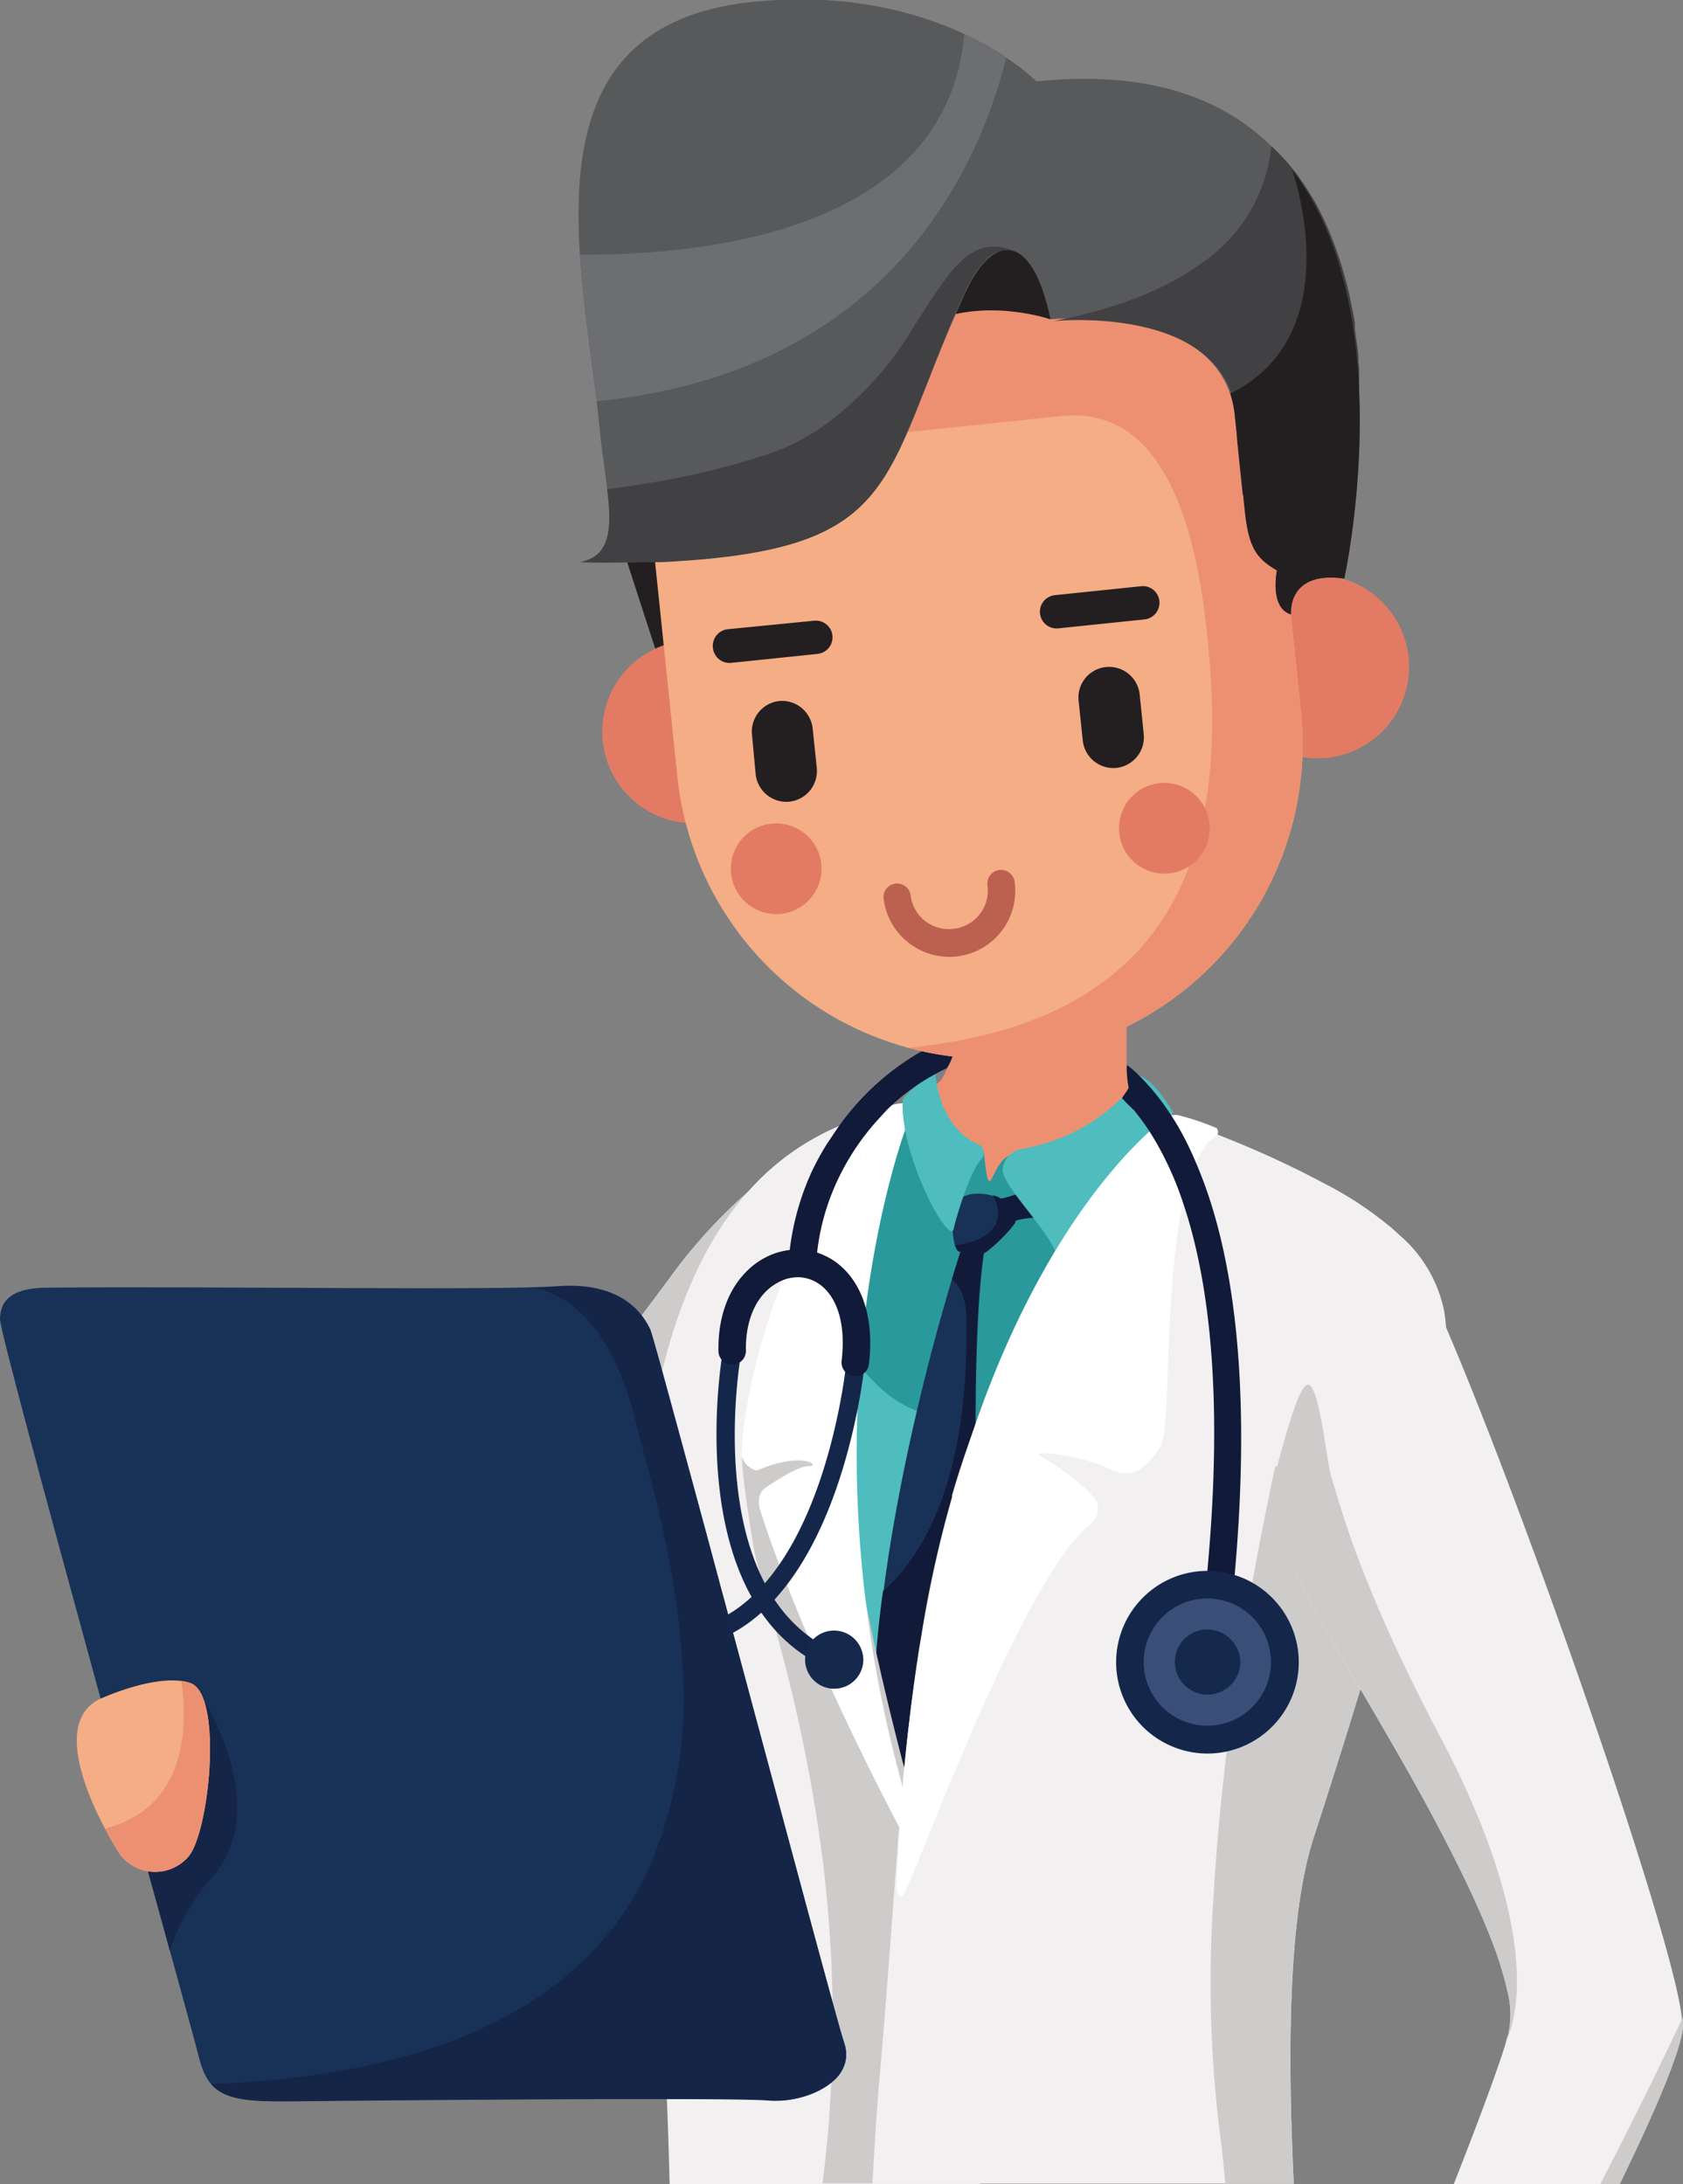 <svg xmlns="http://www.w3.org/2000/svg" viewBox="0 0 141 182.98"><rect x="0" y="0" width="141" height="182.98" fill="#808080" stroke="none"/><defs><style>.cls-1{fill:#f2f0f0;}.cls-1,.cls-10,.cls-11,.cls-12,.cls-14,.cls-15,.cls-16,.cls-17,.cls-18,.cls-19,.cls-2,.cls-20,.cls-21,.cls-3,.cls-4,.cls-5,.cls-6,.cls-7,.cls-8{fill-rule:evenodd;}.cls-2,.cls-9{fill:#cecbcb;}.cls-3{fill:#2a999b;}.cls-4{fill:#4fbcbe;}.cls-5{fill:#183257;}.cls-6{fill:#111a39;}.cls-7{fill:#ed9072;}.cls-8{fill:#fff;}.cls-10{fill:#14274b;}.cls-11{fill:#3a4f77;}.cls-12{fill:#14294c;}.cls-13,.cls-16{fill:#231f20;}.cls-14{fill:#e37b64;}.cls-15{fill:#f4ad85;}.cls-17{fill:#58595b;}.cls-18{fill:#6d6e71;}.cls-19{fill:#414042;}.cls-20{fill:#bc614f;}.cls-21{fill:#152548;}</style></defs><title>regularРесурс 9</title><g id="Слой_2" data-name="Слой 2"><g id="OBJECTS"><path class="cls-1" d="M66.16,97.09A43.31,43.31,0,0,0,56,107.21c-5.07,6.87-13.37,17.28-20.58,25.9-7.75,9.25-6.45,11.49-12.44,1.64-6.31-10.37-10.1-19.07-12.37-23.5-.35-.68-1.86-4-3.14-2.93a14.55,14.55,0,0,1-2.83,2.08c-1.33.68-2.65,0-3,1.95-.05,4.32,4.22,19.71,20,42.24.11.11-1.69-2.07.32.35s7.33,3.05,9.41.95l.23-.15c6.27-6,19.48-16.6,27.66-26.72,7.89-9.75,10.81-19,14.17-26v0l.17-.38.07-.12.11-.25h0l.11-.23.06-.13,0-.1h0a13.2,13.2,0,0,0,1.22-3.66L72.66,101Z"/><path class="cls-2" d="M66.16,97.09A43.31,43.31,0,0,0,56,107.21c-1.36,1.84-2.94,3.93-4.68,6.17,1.08,7-.68,19.19-6.14,25.35-6.62,7.46-16.37,17.13-22.56,11.19S6.38,121.1,5.17,115.81c-.72-3.15,2.42-4.55,5.08-5.17-.6-1.14-1.79-3.16-2.83-2.32a14.55,14.55,0,0,1-2.83,2.08c-1.33.68-2.65,0-3,1.95-.06,4.32,4.21,19.71,20,42.24.11.11-1.69-2.07.32.35s7.33,3.05,9.41.95l.23-.15c6.27-6,19.48-16.6,27.66-26.72,7.89-9.75,10.81-19,14.17-26v0l.18-.38.06-.12.11-.25h0l.11-.23,0-.13.05-.1h0a13.2,13.2,0,0,0,1.22-3.66L72.66,101Z"/><path class="cls-3" d="M117.29,110l-8.64-10.93-1.91-1.64-19.2-7.22L78.66,91.6h0s-8.87,4.32-9.61,4.28a1.12,1.12,0,0,1-.38-.14l-5.24,15.07s-3.18,21.84-3.63,23.33-.84,22.43.82,25.44.25,7.67,6.61,9.62,20,5.74,29.08-3.91,11-15,13.31-18.27S117.29,110,117.29,110Z"/><path class="cls-4" d="M65.46,112.57c2.85-1.8,4.48-.33,7.58,3s6,3,7.75,3.76,1.65,31.7-9.54,36.44c-4.14,1.76-6.72-.06-8.31-3.75C60.07,145.41,58,117.23,65.46,112.57Z"/><path class="cls-5" d="M81,103.94l-.53.92s-7.61,23-7.29,41.47,9.61,2.68,9.46,1.1-1.81-31.61-.2-42.45C82.45,105,82.33,103.52,81,103.94Z"/><path class="cls-6" d="M81,103.94l-.53.92s-.28.85-.72,2.33c.56.41,1.25,1.37,1.22,3.69,0,3.25.22,16-7,22.43a90.22,90.22,0,0,0-.84,13c.31,18.44,9.61,2.68,9.46,1.1s-1.81-31.61-.2-42.45C82.45,105,82.33,103.52,81,103.94Z"/><path class="cls-1" d="M55.34,166.54c-.27-3-.62-6.42-1-10.14-.57-6.36-1.07-13.56-1-20.78a109.78,109.78,0,0,1,.78-13.18,68.7,68.7,0,0,1,1.36-7.6c1.45-5.92,3.74-11.16,7.26-15.09l0,0a21.21,21.21,0,0,1,7.4-5.35,22.17,22.17,0,0,1,3.16-1.09c.32-.09.65-.17,1-.24s.87-.18,1.32-.25a5.4,5.4,0,0,1,.58-.09h0l.2,0,.15,0-.28.69s0,0,0,0h0l-.06.17-.41,1.11h0c0,.1-.07.2-.11.31-.37,1.06-.83,2.45-1.31,4.13-.35,1.25-.72,2.66-1.08,4.21s-.75,3.5-1.06,5.46c-.24,1.48-.45,3-.61,4.65,0,.22,0,.44-.07.66,0,.41-.07.83-.1,1.24-.14,1.72-.22,3.51-.22,5.34,0,1.2,0,2.43.06,3.68.08,1.72.23,3.48.45,5.25,0,.28.08.56.12.86s.1.71.16,1.09c.22,1.5.45,3,.7,4.42a0,0,0,0,0,0,0c.2,1.15.41,2.29.62,3.39h0c.7,3.63,1.47,7,2.25,10.07a.14.14,0,0,0,0,.07c.14.59.29,1.17.44,1.73.11.41.21.81.32,1.21l0,.13h0c.22.82.44,1.62.66,2.38a2.17,2.17,0,0,0,.07.24c1.81,6.34,3.33,10.34,3.5,10.81l0,0,.45,5.53L82.1,183h-26c-.06-2.54-.14-4.94-.23-7.14C55.75,172.15,55.56,169,55.34,166.54Z"/><path class="cls-2" d="M62.41,124.79a26.26,26.26,0,0,1-.25-2.66l4.68-4.74,1.7-1.72.64,6.82.12,1.32,1,.15.74.11c0,.49.23,2,.73,5.5,0,.28.08.56.12.86s.1.71.16,1.09c.13.8.29,1.66.46,2.57.27,1.4.58,2.91.93,4.48a0,0,0,0,1,0,0c.68,3.05,1.48,6.33,2.31,9.52,0,0,0,.06,0,.09.22.84.43,1.67.65,2.49.35,1.33.69,2.62,1,3.85l.06.21c1.65,6.07,3,10.78,3.17,11.26l0,0,.47,5.53,1,11.39H68.91q.56-4.38.73-8.51c.07-1.54.1-3.05.11-4.53,0-.78,0-1.55,0-2.31-.07-4-.35-7.73-.76-11.22A132.89,132.89,0,0,0,65,136.64q-.32-1.15-.6-2.16c-.17-.61-.33-1.18-.48-1.7-.08-.31-.16-.6-.23-.88-.24-.84-.41-1.54-.51-2.07C62.81,127.66,62.56,126,62.41,124.79Z"/><path class="cls-2" d="M71.13,124.08h-.08C71,123.72,71.07,123.86,71.13,124.08Z"/><path class="cls-2" d="M71.13,124.08l.19,0c0,.09,0,.16,0,.21C71.33,124.78,71.21,124.37,71.13,124.08Z"/><path class="cls-1" d="M121.13,111c.06,4.77-2.4,14.44-5.32,24.39-.37,1.27-.76,2.55-1.14,3.82,0,0,0,0,0,0-.22.74-.45,1.48-.67,2.22-1.38,4.53-2.77,8.91-4,12.69-1.93,6.13-2.2,16.53-1.61,28.81H73.09c.24-4.27.46-7.35.59-8.79.1-1.1.19-2.19.28-3.26.47-5.65.83-11,1.24-16.06,0-.59.09-1.17.14-1.75,0-.29,0-.57.07-.86s0-.53.07-.8a.76.76,0,0,0,0-.15l.15-1.57a1.81,1.81,0,0,1,0-.23c0-.44.07-.87.12-1.3.32-3.25.7-6.42,1.17-9.51.08-.55.18-1.1.27-1.64a97.8,97.8,0,0,1,2.57-11.6l0-.15c.44-1.51.92-3,1.46-4.5.14-.4.29-.81.44-1.21a76.89,76.89,0,0,1,6.9-13.92,93.2,93.2,0,0,1,7.77-10.61c.31-.38.64-.76,1-1.14l.15-.18a0,0,0,0,1,0,0,4.85,4.85,0,0,1,.49.11l.37.08h0A29.43,29.43,0,0,1,102,95.05a81.51,81.51,0,0,1,9,4.12,29.55,29.55,0,0,1,5.29,3.46c.09.07.19.14.29.23s.41.36.6.55l0,0a11.36,11.36,0,0,1,3.8,6.37A10.52,10.52,0,0,1,121.13,111Z"/><path class="cls-2" d="M114.67,139.23s0,0,0,0c-.22.74-.45,1.48-.67,2.22-1.38,4.53-2.77,8.91-4,12.69-1.93,6.13-2.2,16.53-1.61,28.81h-5.73c-.16-1.78-.33-3.37-.52-4.73a103.08,103.08,0,0,1-.48-19.14c.24-4.24.64-8.45,1.12-12.42.11-.85.21-1.68.32-2.5.18-1.34.36-2.64.55-3.9h0c.07-.41.13-.82.19-1.22.21-1.38.43-2.71.64-4,.15-.86.29-1.69.44-2.48.57-3.17,1.09-5.74,1.45-7.44,0,0,0-.07,0-.1.3-1.43.49-2.22.49-2.22l.1.09h0l3.65,3.11,1.52,7.1a2.19,2.19,0,0,0,.52,2.36C113.69,136.51,115.34,137,114.67,139.23Z"/><path class="cls-7" d="M94.6,72.1l-.22,5.24V89.71a4.44,4.44,0,0,0,2,2.91c-1.94,2.1-6.7,7-9.7,7.44a14.62,14.62,0,0,1-9.34-2c-.77-.67-.84-4.09-1.29-6,.35-.1,0,0,.31-.12a5.68,5.68,0,0,0,2.39-1.37c1.79-2,1.71-10.68-.08-13S94.6,72.1,94.6,72.1Z"/><path class="cls-3" d="M80.27,97.65l2.16-1.16s.19,2.38.44,2.46.6-1.5,1.53-2.07,3.44,2.84,3.44,2.84-.93,2.66-2.27,2.86-5.38.64-5.43-.57S80.27,97.65,80.27,97.65Z"/><path class="cls-6" d="M83.05,100.53a8.52,8.52,0,0,0,3.51-1.16,2.14,2.14,0,0,1,2.77.26l-1.53,1.74-.12.74a5.63,5.63,0,0,0-3.75.65C82.48,103.82,83.05,100.53,83.05,100.53Z"/><path class="cls-8" d="M76.31,93.33s-10.32,25.15.16,59.25l0,2.61s-8.72-15.88-12.82-28.8c0,0-.35-1.23.51-1.78s2.64-1.79,3.63-1.79-.51-1.28-4.38.37a1.71,1.71,0,0,1-1.22-1.06c-.28-.87.88-15.33,11.18-28.85,0,0,.15-.38.92-.59S76.56,92,76.31,93.33Z"/><path class="cls-4" d="M95.43,90.12S92.71,95,85.5,96.27A1.9,1.9,0,0,0,84,98c0,1.46,4.26,5.4,4.65,7.53s9.07-8.95,9.62-12.42C98.23,93.15,96.81,90.51,95.43,90.12Z"/><path class="cls-5" d="M80,100.67a3.08,3.08,0,0,1,1.5-.65,4.3,4.3,0,0,1,2.4.45,4.7,4.7,0,0,1,1.16,1.83c0,.34-2,2.37-2.64,2.68s-1.3-.19-2-.12S79.62,101.37,80,100.67Z"/><path class="cls-6" d="M83.19,100.14a1.69,1.69,0,0,1,.74.33,4.7,4.7,0,0,1,1.16,1.83c0,.34-2,2.37-2.64,2.68s-1.3-.19-2-.12c-.17,0-.31-.19-.41-.53C84.87,103.6,83.52,100.72,83.19,100.14Z"/><path class="cls-8" d="M97.55,93.75S77,108.16,75.13,157.85c0,0-.09,1,.42,1.09s9.82-26.52,15.8-31.25a1.61,1.61,0,0,0,.56-1.77c-.4-1.07-3.27-3.12-4.62-3.87s3.79,0,5.64,1,3.08,0,4.3-1.85S96.81,98.37,102,95.06a.53.53,0,0,0-.08-.56,21.86,21.86,0,0,0-3.23-1.08A1.4,1.4,0,0,0,97.55,93.75Z"/><path class="cls-4" d="M78.37,89.94s.17,4.39,3.59,5.93a.79.79,0,0,1,.18,1.33c-.77.86-1.9,4.23-2.24,5.74s-4.56-6.15-4.27-10.87A8.31,8.31,0,0,1,78.37,89.94Z"/><path class="cls-1" d="M141,169.73c-.1,1.88-2.25,7-5.33,13.25H121.79c1.88-4.77,3.5-9.09,4.32-11.69h0l.13-.44c.06-.18.11-.34.15-.5a7.83,7.83,0,0,0-.12-3.63,4.7,4.7,0,0,0-.12-.51,29.88,29.88,0,0,0-1.32-4c-.07-.19-.14-.37-.22-.55-.69-1.72-1.54-3.55-2.49-5.45-.11-.23-.23-.47-.35-.7-1.41-2.81-3-5.72-4.6-8.5l-.4-.69c-.84-1.47-1.67-2.9-2.47-4.26l-.31-.53q-.83-1.42-1.59-2.7l-.27-.46c-.13-.22-.25-.44-.38-.65s-.2-.36-.31-.53c-.71-1.23-1.32-2.31-1.8-3.19-.13-.24-.24-.47-.35-.68-.22-.43-.39-.8-.51-1.09s-.14-.36-.21-.55a.14.14,0,0,0,0-.06c-.08-.22-.15-.45-.23-.69a25.17,25.17,0,0,1-.65-2.48A31.15,31.15,0,0,1,107,123V123c-.16-5.66,1.32-12.33,7.14-16.92l.74-.56s-1.22-4.79,1.42-2.84c.09.07.19.14.29.23a7,7,0,0,1,.6.55l0,0c.75.74,2.14,3.53,3.89,7.58,6.8,15.82,19,50.87,19.82,57.94h0a.17.17,0,0,0,0,.07c0,.1,0,.19,0,.28A2.91,2.91,0,0,1,141,169.73Z"/><path class="cls-9" d="M141,169.73a2.91,2.91,0,0,0,0-.41,2.46,2.46,0,0,1,0-.28.17.17,0,0,1,0-.07c-.15.31-3.08,6.6-6.93,14h1.64C138.74,176.73,140.89,171.61,141,169.73Z"/><path class="cls-9" d="M108.32,130.88c.08.24.15.47.23.69a.14.14,0,0,1,0,.06c.07.19.14.38.21.55s.29.66.51,1.09c.11.21.22.44.35.68.48.88,1.09,2,1.8,3.19l.31.53c.13.21.25.43.38.65l.27.46q.76,1.28,1.59,2.7l.31.53c.8,1.36,1.63,2.79,2.47,4.26.14.23.27.46.4.69,1.59,2.78,3.19,5.69,4.6,8.5l.35.7c.95,1.9,1.8,3.73,2.49,5.45l.22.55a29.88,29.88,0,0,1,1.32,4,4.7,4.7,0,0,1,.12.51,7.83,7.83,0,0,1,.12,3.63c0,.16-.1.32-.15.5s-.11.33-.17.5l0-.05h0c.46-.79,4-7.89-5.34-25.66-2-3.75-3.49-6.92-4.68-9.59-.09-.21-.19-.42-.28-.62-.73-1.69-1.33-3.18-1.83-4.48-.08-.21-.16-.41-.23-.61-.24-.64-.46-1.24-.65-1.8-.73-2.12-1.15-3.63-1.49-4.72-.43-1.35-.92-7.15-1.86-7.74-.73-.46-1.88,3.86-2.72,6.9a.19.19,0,0,1,0,.07c-.22.82-.42,1.55-.59,2a.64.64,0,0,1,0,.07v0c.11,1.59,1,1.89,1.27,3.22A25.17,25.17,0,0,0,108.32,130.88Z"/><path class="cls-6" d="M100.18,97.37a26.17,26.17,0,0,0-1.48-3c-.09-.16-.19-.32-.29-.48h0c-.09-.14-.17-.28-.26-.41l-.05-.07a19.41,19.41,0,0,0-2.68-3.32l0,0c-.31-.31-.64-.6-1-.87a4.58,4.58,0,0,0,0,.83v0a6.8,6.8,0,0,0,.14,1.07,3.85,3.85,0,0,1-.42.65l0,0L94,92c.32.33.64.68,1,1,.17.2.33.42.5.64.28.37.55.76.82,1.17l.16.26c.2.32.4.65.59,1a27.47,27.47,0,0,1,2.08,4.8c2.31,6.88,3.29,16.87,2,30.74q-.11,1.14-.24,2.31l0,.3a1.15,1.15,0,1,0,2.29.25,1.5,1.5,0,0,0,0-.2c.09-.8.17-1.58.24-2.35C104.88,115.8,103.34,104.65,100.18,97.37ZM80,86.78c-.54.2-1.28.52-1.72.72l0,0c-.34.16-.68.34-1,.53h0a21.78,21.78,0,0,0-7,6.32c-.34.48-.67,1-1,1.48A22.43,22.43,0,0,0,68,98.17a22,22,0,0,0-1.84,6.57c0,.35-.07.7-.09,1.06a.91.91,0,0,0,0,.17,1.14,1.14,0,0,0,1.07,1,1.15,1.15,0,0,0,1.22-1.08c0-.33,0-.66.1-1a19.35,19.35,0,0,1,1.51-5.58,20.52,20.52,0,0,1,3.33-5.23c.34-.38.68-.75,1-1.1.18-.17.36-.35.55-.51a14.5,14.5,0,0,1,1.51-1.23s0,0,0,0a16.3,16.3,0,0,1,2-1.26c.28-.16.56-.3.85-.44l.13-.06s0,0,0,0a4.5,4.5,0,0,0,.47-1s0,0,0,0a7,7,0,0,0,.33-1.3c0-.17.06-.34.08-.53Z"/><path class="cls-10" d="M60.58,113.06a.77.77,0,0,1,1.52.25S58.47,133.24,70,138.38a.77.77,0,0,1-.62,1.4C56.74,134.14,60.57,113.12,60.58,113.06Z"/><path class="cls-10" d="M70.91,114.09a.78.78,0,0,1,.85-.68.76.76,0,0,1,.68.84c0,.07-2.26,23.25-16,23.94a.77.77,0,1,1-.07-1.53C68.77,136,70.91,114.15,70.91,114.09Z"/><path class="cls-10" d="M101.15,131.6a7.65,7.65,0,1,1-5.4,2.24l.06-.06A7.62,7.62,0,0,1,101.15,131.6Z"/><path class="cls-11" d="M104.92,135.47a5.34,5.34,0,0,0-7.49-.05l-.05.05a5.33,5.33,0,1,0,7.54,0Z"/><path class="cls-12" d="M103.08,137.31a2.68,2.68,0,0,0-1.93-.8,2.71,2.71,0,0,0-1.91.77l0,0a2.74,2.74,0,1,0,4.67,1.93A2.7,2.7,0,0,0,103.08,137.31Z"/><path class="cls-6" d="M62.49,113.17a1.15,1.15,0,0,1-2.3,0c-.06-3.91,1.62-6.53,3.76-7.73a5.85,5.85,0,0,1,3.1-.76,5.56,5.56,0,0,1,3,1.07c1.93,1.42,3.25,4.24,2.75,8.52a1.15,1.15,0,1,1-2.29-.26c.39-3.33-.49-5.43-1.82-6.4A3.22,3.22,0,0,0,67,107a3.45,3.45,0,0,0-1.87.47C63.6,108.3,62.44,110.22,62.49,113.17Z"/><path class="cls-12" d="M71.59,137.3a2.45,2.45,0,0,0-3.43,0l0,0a2.47,2.47,0,0,0-.71,1.73,2.44,2.44,0,0,0,4.88,0A2.48,2.48,0,0,0,71.59,137.3Z"/><path class="cls-12" d="M58.69,135.8a2.45,2.45,0,0,0-3.43,0l0,0a2.44,2.44,0,1,0,3.46,0Z"/><rect class="cls-13" x="53.73" y="44.88" width="4.58" height="11.02" transform="translate(-12.82 19.75) rotate(-17.98)"/><path class="cls-14" d="M57.33,53.67a7.67,7.67,0,1,1-6.83,8.42A7.67,7.67,0,0,1,57.33,53.67Z"/><path class="cls-14" d="M109.58,48.23a7.67,7.67,0,1,1-6.83,8.42A7.67,7.67,0,0,1,109.58,48.23Z"/><path class="cls-15" d="M77.7,12.55h0A26.34,26.34,0,0,1,106.54,36L109,59.71A26.34,26.34,0,0,1,85.61,88.55h0a26.34,26.34,0,0,1-28.85-23.4L54.29,41.4A26.35,26.35,0,0,1,77.7,12.55Z"/><path class="cls-7" d="M88.61,13.74A26.33,26.33,0,0,1,106.54,36L109,59.71A26.34,26.34,0,0,1,85.61,88.55h0a26,26,0,0,1-9.56-.77c25.57-2.47,26.52-20.86,25.08-34.68-1.58-15.26-6.81-18.81-12.21-18.24L69.1,36.92S63.82,21.36,84.12,15C85.71,14.48,87.2,14.07,88.61,13.74Z"/><path class="cls-16" d="M91.62,21.63,88,26.75s-5.43-1.88-10.23.32,5.72-8.86,6.31-8.92S91.62,21.63,91.62,21.63Z"/><path class="cls-17" d="M103.45,34.79l.84,8c.33,3.15,1,4,2.69,5,0,0-.65,3.15,1.18,3.68,0,0-.38-3.69,4.46-3,0,0,10.07-45.39-25.8-41.65,0,0-8-8.31-23.89-6.65C43.14,2.28,49,22.73,50.23,35.87c.56,5.77,2.16,10.44-1.6,11.2,0,0,2.49.13,6,0,21.31-.78,19-6.79,26.21-22.48,2.46-5.33,5.68-5,7.17,2.16C88,26.75,102.42,25.25,103.45,34.79Z"/><path class="cls-18" d="M84.29,4.85a27.24,27.24,0,0,0-3.5-2C79.31,19.53,58.65,21.41,48.57,21.33c.27,4.18,1,8.45,1.41,12.28C74.84,31.17,82.18,13.43,84.29,4.85Z"/><path class="cls-19" d="M76.6,27.29a27.48,27.48,0,0,1-7.78,8.52A18.59,18.59,0,0,1,64.47,38a63.57,63.57,0,0,1-10.26,2.49c-1.06.17-2.16.34-3.33.5,0,.27.06.53.08.79.28,2.84,0,4.84-2.33,5.32,0,0,1.55.07,3.92,0,.64,0,1.34,0,2.09,0h.24c.85,0,1.65-.07,2.42-.12C70,46.11,73.08,43,76,36.2c1.18-2.69,2.33-6,4-9.89l.78-1.73c.21-.45.42-.86.64-1.23a8.23,8.23,0,0,1,.88-1.25,1.75,1.75,0,0,1,.23-.24,2.43,2.43,0,0,1,2-.91l.19,0C81.18,19.62,79.36,23.05,76.6,27.29ZM113.87,33c0-.1,0-.21,0-.32l0-.6a2.64,2.64,0,0,0,0-.28,3.25,3.25,0,0,0,0-.44,1,1,0,0,0,0-.17c0-.29,0-.59-.07-.89,0-.13,0-.25,0-.38,0-.46-.09-.92-.16-1.38s-.08-.68-.13-1a.11.11,0,0,1,0-.05l0-.18c0-.08,0-.16,0-.23-.05-.34-.11-.68-.18-1s-.18-.94-.29-1.41h0c-.09-.41-.19-.81-.3-1.21s-.29-1.06-.46-1.58c-.07-.23-.15-.46-.23-.68-.14-.42-.29-.83-.46-1.24a24.22,24.22,0,0,0-1.57-3.29l0,0c-.12-.2-.24-.4-.37-.6s-.25-.4-.38-.6l-.3-.42a6.86,6.86,0,0,0-.46-.64s0,0,0,0c-.32-.4-.64-.79-1-1.17s-.65-.7-1-1a13.43,13.43,0,0,1-5.75,9.74h0c-2.79,2.07-6.81,3.81-12.5,4.92,0,0,12.54-1.31,15,6.26a7.51,7.51,0,0,1,.28,1.11,6.53,6.53,0,0,1,.1.66l0,.26,0,.21s0,.1,0,.16l0,.38a1.8,1.8,0,0,0,0,.22l0,.48,0,.27.06.56c.07.72.15,1.54.24,2.38l.17,1.61c1-.71,1.87-1.41,2.75-2.1a75.51,75.51,0,0,0,7-6.14h0A.38.38,0,0,0,113.87,33Z"/><path class="cls-16" d="M103.45,34.79l.84,8c.33,3.15,1,4,2.69,5,0,0-.65,3.15,1.18,3.68,0,0-.38-3.69,4.46-3,0,0,4.91-22.15-4.36-34.23.18.52,4.73,13.85-5.19,18.73A8.51,8.51,0,0,1,103.45,34.79Z"/><path class="cls-16" d="M65.26,58.73h0A2.58,2.58,0,0,1,68.08,61l.35,3.33a2.59,2.59,0,0,1-2.3,2.83h0a2.59,2.59,0,0,1-2.82-2.29L63,61.55A2.58,2.58,0,0,1,65.26,58.73Z"/><path class="cls-16" d="M92.65,55.88h0a2.58,2.58,0,0,1,2.83,2.29l.34,3.33a2.58,2.58,0,0,1-2.29,2.83h0A2.58,2.58,0,0,1,90.71,62l-.35-3.33A2.57,2.57,0,0,1,92.65,55.88Z"/><path class="cls-16" d="M61,52.71,68.2,52a1.4,1.4,0,0,1,1.54,1.24h0a1.4,1.4,0,0,1-1.25,1.54l-7.22.75a1.4,1.4,0,0,1-1.54-1.24h0A1.4,1.4,0,0,1,61,52.71Z"/><path class="cls-16" d="M88.37,49.86l7.23-.75a1.39,1.39,0,0,1,1.53,1.24h0a1.4,1.4,0,0,1-1.24,1.54l-7.23.75a1.4,1.4,0,0,1-1.53-1.25h0A1.4,1.4,0,0,1,88.37,49.86Z"/><path class="cls-14" d="M64.64,69a3.8,3.8,0,1,1-3.39,4.18A3.79,3.79,0,0,1,64.64,69Z"/><path class="cls-14" d="M97.16,65.61a3.8,3.8,0,1,1-3.39,4.17A3.79,3.79,0,0,1,97.16,65.61Z"/><path class="cls-20" d="M76.29,75a1.14,1.14,0,1,0-2.26.31A5.53,5.53,0,0,0,76.15,79,5.52,5.52,0,0,0,85,73.87a1.14,1.14,0,1,0-2.27.3,3.22,3.22,0,0,1-2.77,3.63A3.22,3.22,0,0,1,76.29,75Z"/><path class="cls-5" d="M0,110.52c0,1.67,15.84,58.5,16.67,61.84s2.51,3.75,8,3.68,36.48-.35,39.68-.07,7.43-1.67,6.39-4.79S55,112.47,54.47,111.35s-2.22-4-7.71-3.61c-5.23.4-28,0-42.45.13C2.61,107.87,0,108,0,110.52Z"/><path class="cls-21" d="M17.1,142.5h0l-1.72.48-1.1.31-2.65.75-2.21,1.88c.59,2.16,1.18,4.28,1.74,6.33.29,1,.57,2.07.85,3.07l.3,1.1c0,.12.07.24.09.35s0,0,0,0c.06.25.13.49.2.74.59,2.14,1.14,4.13,1.63,5.93a17.21,17.21,0,0,1,3.49-6.09A8.6,8.6,0,0,0,19.86,152C20.12,147.17,17.1,142.5,17.1,142.5Zm53.63,28.67c-.06-.18-.17-.54-.31-1s-.41-1.46-.69-2.49c-.75-2.73-1.85-6.78-3.11-11.48l-5.2-19.38c-.14-.51-.28-1-.41-1.53-.22-.83-.44-1.65-.67-2.46-.05-.21-.1-.41-.16-.62L59.32,129c-1.57-5.85-3-10.93-3.84-14.11-.56-2.07-.93-3.33-1-3.49a6.3,6.3,0,0,0-.74-1.19c-1-1.25-2.95-2.73-7-2.42-.37,0-.82.05-1.35.07l-1,0c.14,0,4,.2,6.82,5.62,0,.06.07.13.11.2a23.83,23.83,0,0,1,1.86,5.18c.23.94.57,2.16.95,3.59a101.13,101.13,0,0,1,2.24,10c.15.88.28,1.77.4,2.68.06.5.12,1,.17,1.52s.1,1,.14,1.53.08,1.21.11,1.82a35.78,35.78,0,0,1-2.79,16.44C50,166,39.66,173.74,17.69,174.58a3.15,3.15,0,0,0,1.3.91l.18.07.51.16c.14,0,.29.07.44.09l.49.08c.44.06.91.09,1.44.12l.77,0h1.84c3.91-.05,20.71-.2,31.24-.19,4.28,0,7.52,0,8.44.12a7.8,7.8,0,0,0,5.3-1.49A2.89,2.89,0,0,0,70.73,171.17Z"/><path class="cls-15" d="M8.24,142.39s4.87-2.3,7.68-1.41,1.62,12.7-.18,14.61a3.69,3.69,0,0,1-5.69-.24C9,153.74,3.71,144.82,8.24,142.39Z"/><path class="cls-7" d="M15.19,140.83a3.38,3.38,0,0,1,.73.16c2.81.89,1.62,12.69-.18,14.6a3.69,3.69,0,0,1-5.69-.24c-.25-.38-.73-1.15-1.26-2.16C15.56,151.44,15.76,144.88,15.19,140.83Z"/></g></g></svg>